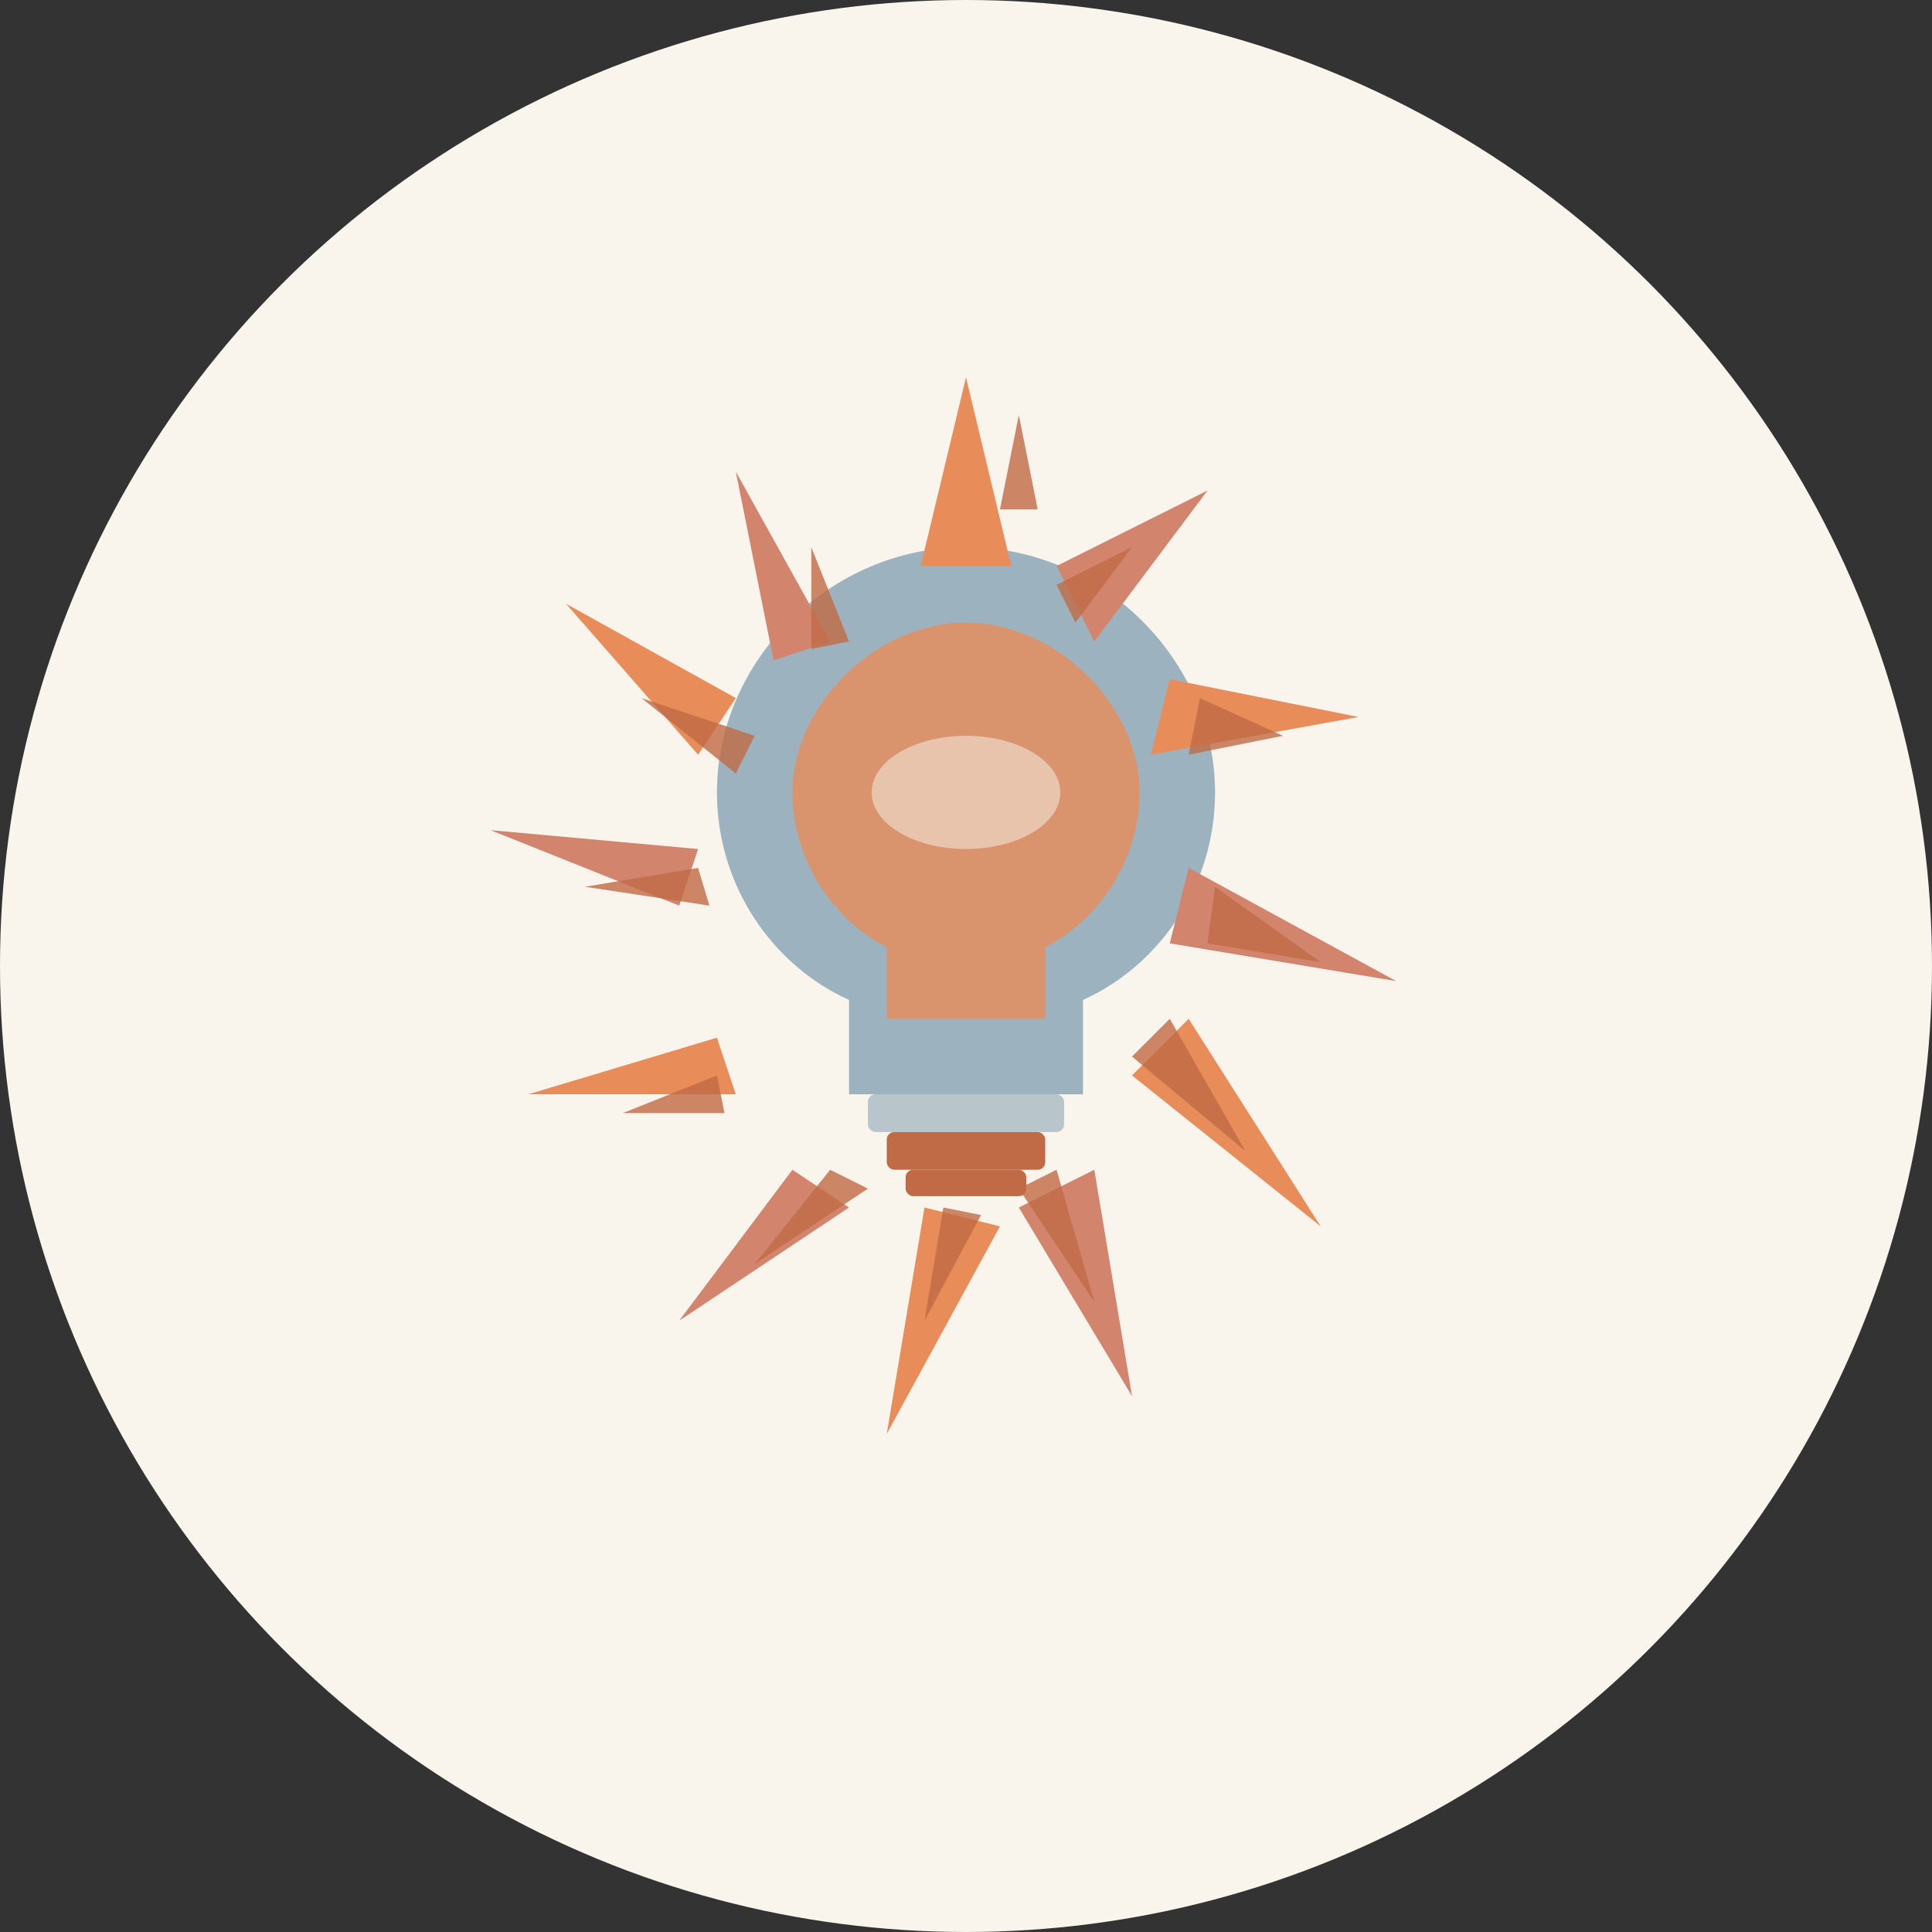 <?xml version="1.0" encoding="UTF-8"?>
<svg width="512" height="512" viewBox="0 0 512 512" fill="none" xmlns="http://www.w3.org/2000/svg">
  <rect x="0" y="0" width="512" height="512" fill="#333333" stroke="none"/>
  <!-- Background -->
  <circle cx="256" cy="256" r="256" fill="#F9F4EC"/>
  
  <!-- Light Bulb Base -->
  <path d="M256 145C220 145 190 175 190 210C190 235 205 256 225 265V290H287V265C307 256 322 235 322 210C322 175 292 145 256 145Z" fill="#9DB2BF"/>
  
  <!-- Light Bulb Cap -->
  <rect x="230" y="290" width="52" height="10" rx="2" fill="#9DB2BF" fill-opacity="0.7"/>
  <rect x="235" y="300" width="42" height="10" rx="2" fill="#C06B45"/>
  <rect x="240" y="310" width="32" height="7" rx="2" fill="#C06B45"/>
  
  <!-- Glowing Interior -->
  <path d="M256 165C232 165 210 187 210 210C210 228 221 244 235 251V270H277V251C291 244 302 228 302 210C302 187 280 165 256 165Z" fill="#E88C59" fill-opacity="0.8"/>
  
  <!-- Starburst Explosion of Ideas -->
  <g>
    <!-- Main Inspiration Rays -->
    <path d="M256 100L268 150L244 150L256 100Z" fill="#E88C59"/>
    <path d="M320 130L290 170L280 150L320 130Z" fill="#D2846D"/>
    <path d="M360 190L305 200L310 180L360 190Z" fill="#E88C59"/>
    <path d="M370 260L310 250L315 230L370 260Z" fill="#D2846D"/>
    <path d="M350 325L300 285L315 270L350 325Z" fill="#E88C59"/>
    <path d="M300 370L270 320L290 310L300 370Z" fill="#D2846D"/>
    <path d="M235 380L245 320L265 325L235 380Z" fill="#E88C59"/>
    <path d="M180 350L210 310L225 320L180 350Z" fill="#D2846D"/>
    <path d="M140 290L190 275L195 290L140 290Z" fill="#E88C59"/>
    <path d="M130 220L185 225L180 240L130 220Z" fill="#D2846D"/>
    <path d="M150 160L195 185L185 200L150 160Z" fill="#E88C59"/>
    <path d="M195 125L220 170L205 175L195 125Z" fill="#D2846D"/>
    
    <!-- Smaller Accent Rays -->
    <path d="M270 110L275 135L265 135L270 110Z" fill="#C06B45" fill-opacity="0.8"/>
    <path d="M300 145L285 165L280 155L300 145Z" fill="#C06B45" fill-opacity="0.8"/>
    <path d="M340 195L315 200L318 185L340 195Z" fill="#C06B45" fill-opacity="0.8"/>
    <path d="M350 255L320 250L322 235L350 255Z" fill="#C06B45" fill-opacity="0.8"/>
    <path d="M330 305L300 280L310 270L330 305Z" fill="#C06B45" fill-opacity="0.8"/>
    <path d="M290 345L270 315L280 310L290 345Z" fill="#C06B45" fill-opacity="0.8"/>
    <path d="M245 350L250 320L260 322L245 350Z" fill="#C06B45" fill-opacity="0.8"/>
    <path d="M200 335L220 310L230 315L200 335Z" fill="#C06B45" fill-opacity="0.8"/>
    <path d="M165 295L190 285L192 295L165 295Z" fill="#C06B45" fill-opacity="0.8"/>
    <path d="M155 235L185 230L188 240L155 235Z" fill="#C06B45" fill-opacity="0.8"/>
    <path d="M170 185L200 195L195 205L170 185Z" fill="#C06B45" fill-opacity="0.8"/>
    <path d="M215 145L225 170L215 172L215 145Z" fill="#C06B45" fill-opacity="0.8"/>
  </g>
  
  <!-- Light Fixture Highlight -->
  <ellipse cx="256" cy="210" rx="25" ry="15" fill="#F9F4EC" fill-opacity="0.5"/>
</svg>